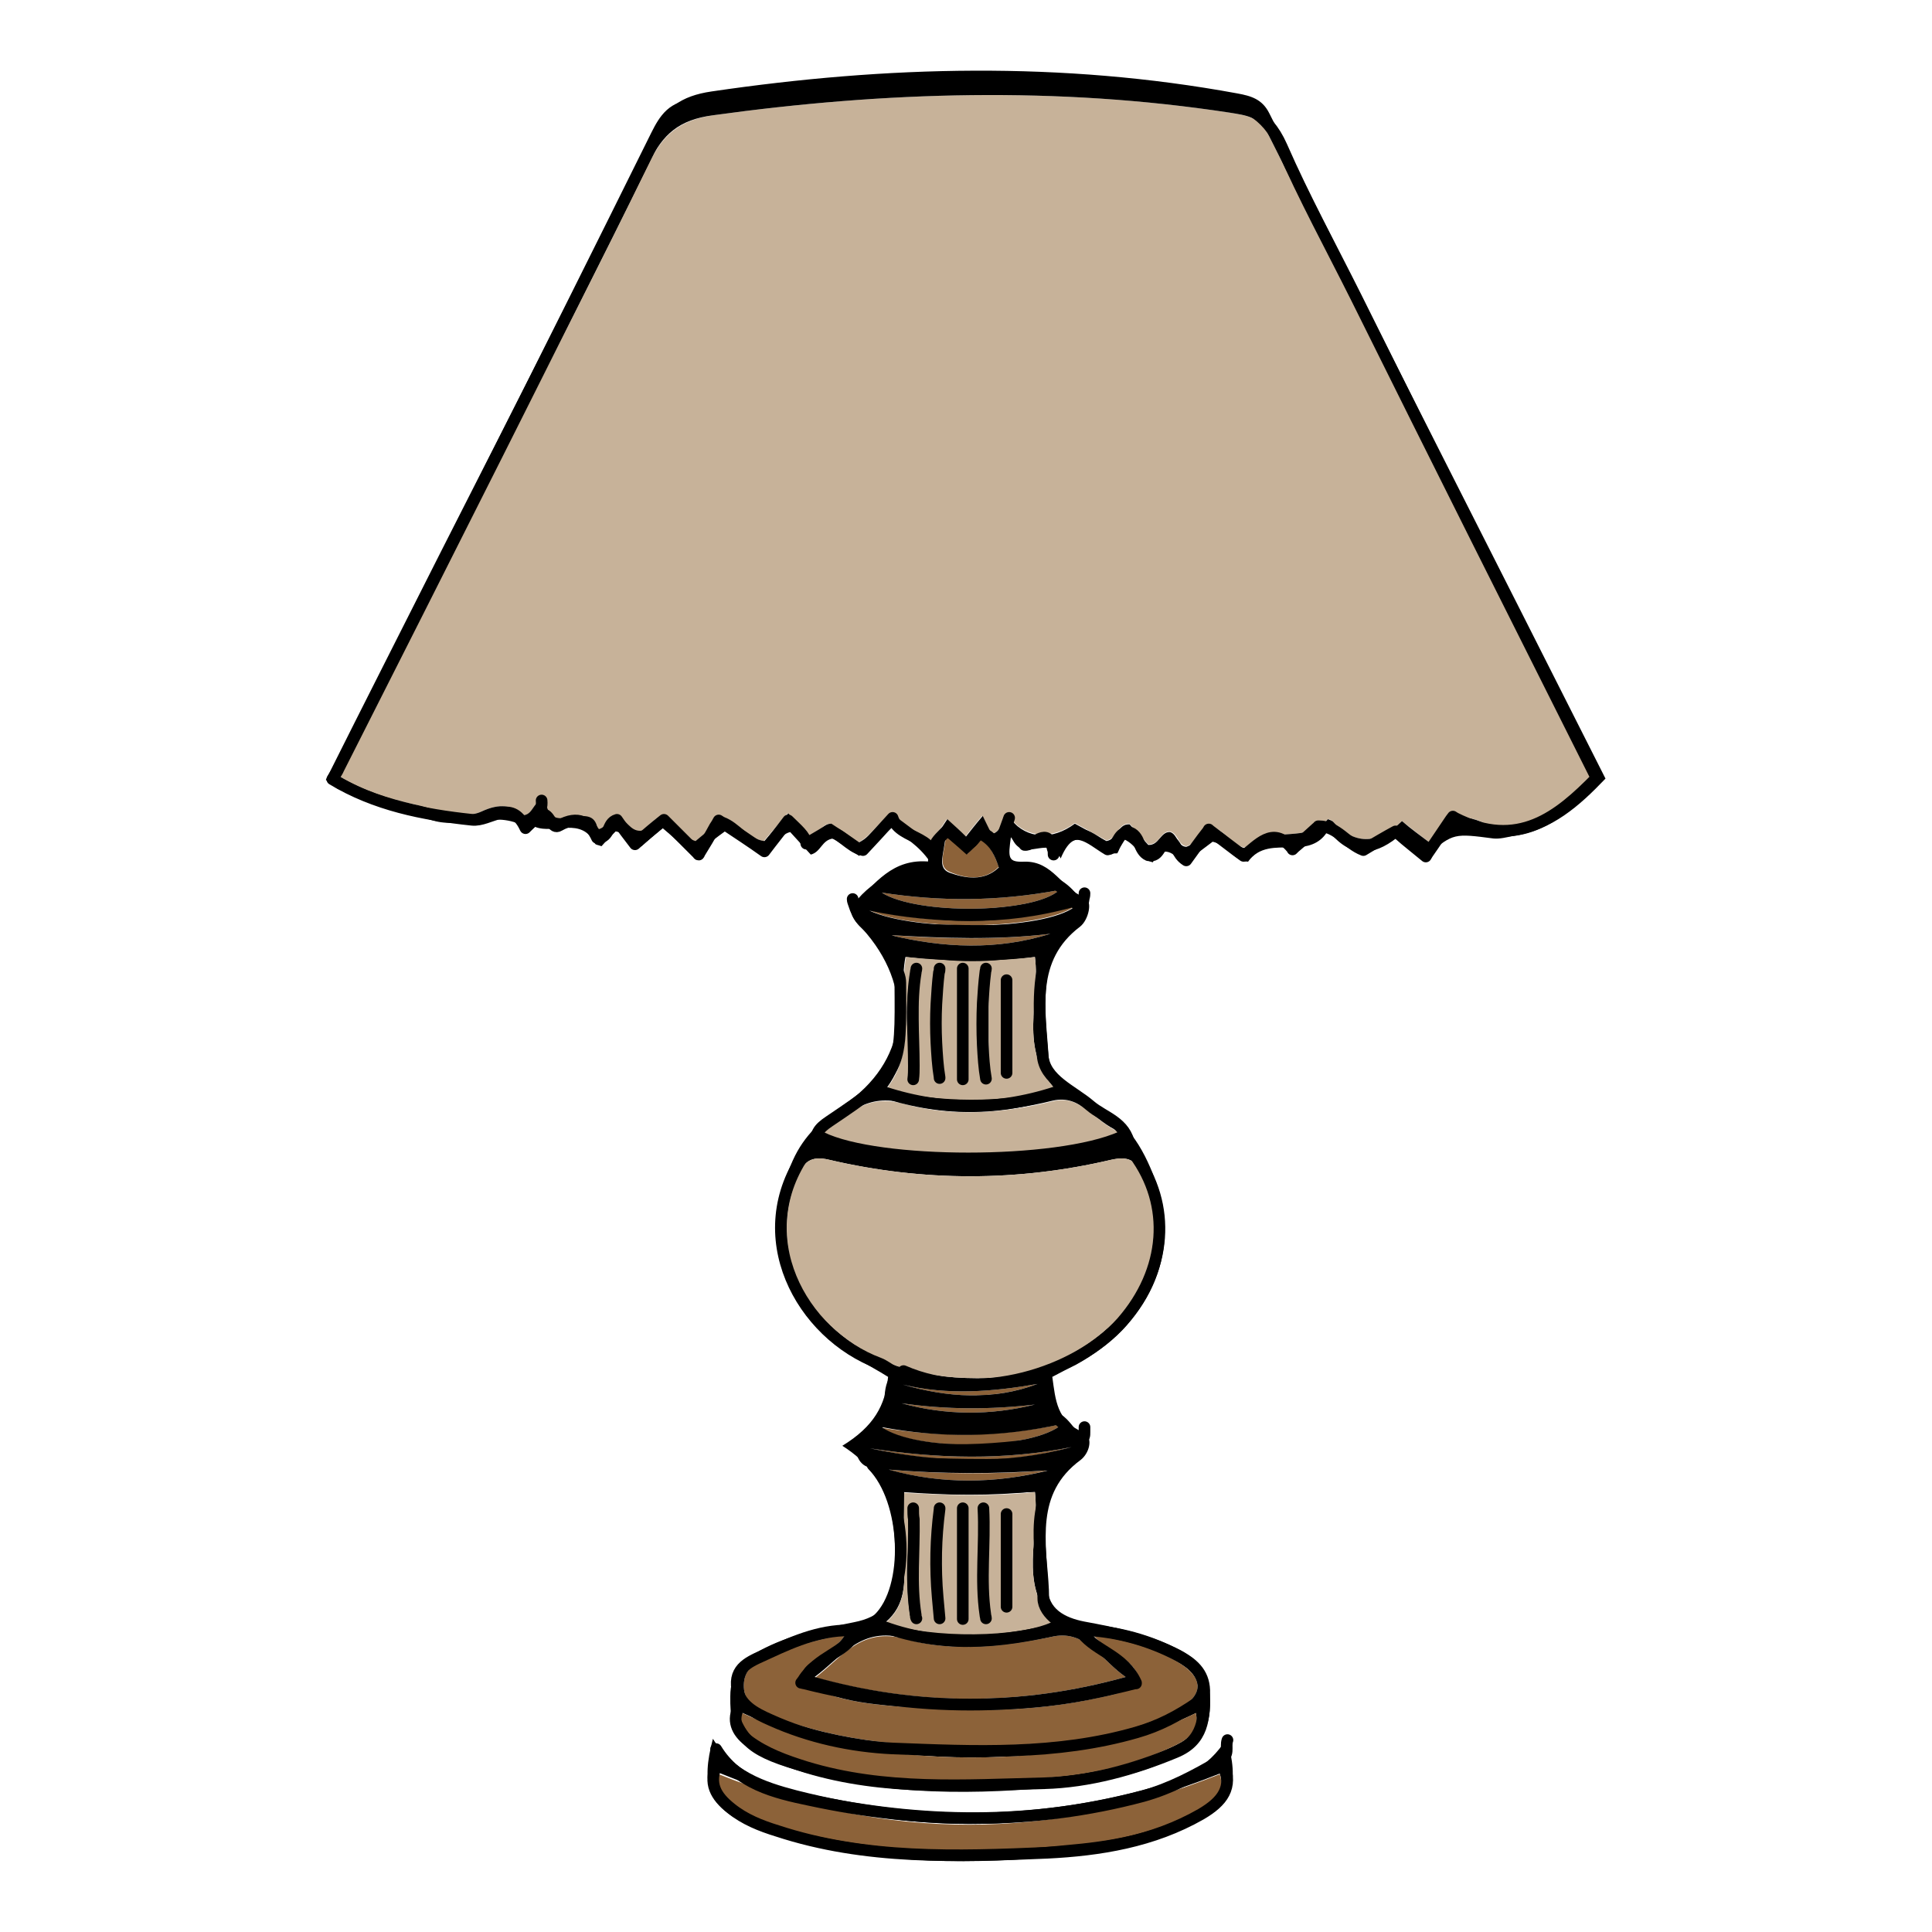 <?xml version="1.0" encoding="utf-8"?>
<!-- Generator: Adobe Illustrator 17.1.0, SVG Export Plug-In . SVG Version: 6.00 Build 0)  -->
<!DOCTYPE svg PUBLIC "-//W3C//DTD SVG 1.1//EN" "http://www.w3.org/Graphics/SVG/1.1/DTD/svg11.dtd">
<svg version="1.1" id="Layer_1" xmlns="http://www.w3.org/2000/svg" xmlns:xlink="http://www.w3.org/1999/xlink" x="0px" y="0px"
	 viewBox="0 0 300 300" style="enable-background:new 0 0 300 300;" xml:space="preserve">
<style type="text/css">
	.st0{fill:#8C6239;}
	.st1{fill:#C7B299;}
	.st2{fill:none;stroke:#000000;stroke-width:1.803;stroke-linecap:round;stroke-linejoin:round;stroke-miterlimit:10;}
</style>
<g>
	<g id="XMLID_2_">
		<g>
			<path class="st0" d="M166.4,224.7c-10.4,2.9-20.8,2.5-31.3,0.2C145.5,226.5,156,226.8,166.4,224.7z"/>
			<path class="st0" d="M161.1,214.9c-7,2.6-14,2.1-20.9,0.1C147.2,216.7,154.2,216.1,161.1,214.9z"/>
			<path class="st0" d="M140,217.9c6.8,1,13.8,1,20.7,0.2C153.8,219.8,146.9,219.8,140,217.9z"/>
			<path class="st0" d="M137.9,228.2c8.3,0.7,16.6,0.8,24.9,0.1C154.6,230.4,146.2,230.5,137.9,228.2z"/>
			<path class="st0" d="M165,221.1C165,221.1,165,221.1,165,221.1c-4.6,4.1-22.7,4.3-28.1,0.6C146,223.2,155.1,223.2,165,221.1z"/>
			<path class="st0" d="M138.2,145.2c8.3,0.6,16.6,0.8,24.9-0.2C154.8,147.6,146.5,147.2,138.2,145.2z"/>
			<path class="st0" d="M150.8,142.9c5.2,0,10.4-0.6,16.1-2.2c-5,3.7-24.9,4-32,0.6C140.2,142.4,145.5,143,150.8,142.9z"/>
			<path class="st0" d="M164.5,138.2c-4,3.7-22.1,3.9-27.6,0.4C145.9,140,155,140,164.5,138.2z"/>
			<path class="st0" d="M152.3,130.4c1.5,0.9,2.1,2.4,2.8,4.2c-2.3,2.3-5.2,1.8-7.6,0.8c-2-0.8-0.8-3.1-0.6-5.7
				c1.5,1.3,2.4,2,3.3,2.9C150.9,131.9,151.6,131.2,152.3,130.4z"/>
			<path class="st1" d="M163.5,171c4.4-1.1,6.3,3.1,10.3,4.8c-9.9,4.4-37.4,4.3-46,0.1c3.8-2.8,6.7-6.1,12.5-4.5
				C147.9,173.5,155.8,172.9,163.5,171z"/>
			<path class="st0" d="M163.6,254.1c5.1-1,7.5,3.8,11.2,6.3c-16.2,4.5-32.1,4.5-48.2,0.1c4.2-3.2,7.1-7.9,14-6
				C148,256.6,155.8,255.7,163.6,254.1z"/>
			<path class="st0" d="M182.6,257.9c4.5,2.6,4.5,5.4-0.1,7.8c-7.5,3.9-15.7,4.8-24,5.2c-11.7,0.6-23.4,0.4-34.7-3.1
				c-3.4-1.1-8.4-1.8-8.3-6.2c0.1-4.1,4.9-4.6,8.2-5.9c2.3-0.9,4.8-1.3,7.6-2c-1.1,2-2.8,2.5-4,3.5c-1.1,0.9-2.8,1.6-2.7,3.3
				c0,0.1,0,0.3,0.1,0.4c-0.1,0.1-0.2,0.3-0.3,0.4c0.2,0,0.3,0.1,0.5,0.1c0.7,1.1,2.3,1.2,3.5,1.6c3.3,1.2,6.7,1.6,10.1,1.9
				c10.8,0.9,21.6,1.1,32.2-1.3c1.8-0.4,3.8-0.6,5.4-2.2c0.1,0,0.1,0,0.2,0c0,0,0,0,0-0.1c0.2-0.2,0.4-0.4,0.6-0.7
				c-1.2-3.5-5-4-7.2-6.8C174.5,254.6,178.7,255.7,182.6,257.9z"/>
			<path d="M249.3,120.9c-4.1,4.3-8.3,8-14.3,8.9c-1,0.2-2.1,0.5-3.1,0.4c-6.1-0.8-6.2-0.8-10.1,2.4c1.4-2,2.5-3.7,3.6-5.3
				c0.2-0.1,0.4-0.2,0.6-0.2c9.8,5,16.1-0.2,22-6.2c-12.4-24.7-24.9-49.6-37.3-74.6c-3.9-7.8-8.1-15.5-11.6-23.5
				c-2.3-5.2-6.2-7-11.4-7.6c-14.4-1.7-28.8-2.6-43.3-2.2c-12.6,0.3-25,2.2-37.4,3.6c-3.1,0.4-4.2,3-5.4,5.4
				C85.4,54.4,69,86.9,52.6,119.3c-0.2,0.5-0.5,0.9-1,1.7c6.6,4,14.1,5.5,21.7,6.3c2.8,0.3,6-3.4,8.2,1.1c-4.5-2.7-9.6,0.4-14.3-1
				c-5-1.5-10.2-2.6-14.9-5c-0.5-0.3-0.9-0.7-1.7-1.3c6-12,12-23.8,18-35.7C79.5,63.9,90.5,42.5,101.1,21c2.1-4.2,4.6-6.1,9.4-6.8
				c27.2-4,54.4-4.7,81.6,0.3c2.2,0.4,3.9,0.9,5,3.1C214.4,52.1,231.9,86.4,249.3,120.9z"/>
			<path class="st1" d="M156.6,127.3c-1.1,0.1-1.1,1.9-2.7,2.2c-0.3-0.7-0.8-1.6-1.4-2.8c-1.2,1.4-1.8,2.2-2.6,3.2
				c-0.9-0.8-1.7-1.6-2.9-2.7c-0.9,1.4-1.7,2.5-2.5,3.7c-2.2-1.6-4-3-5.8-4.3c-2.3,0.7-3.2,3.1-5.4,4.2c-1.5-1-2.9-2-4.3-2.9
				c-1.6,0-1.6,1.8-3.1,2.2c-1.1-1.2-2.3-2.4-3.6-3.8c-1.3,1.5-2.5,2.9-3.7,4.3c-2.5-0.3-3.8-2.8-6.2-3.7c-0.2,0.2-0.5,0.4-0.7,0.6
				c-0.1-0.1-0.2-0.1-0.3-0.2c-0.2,0.3-0.4,0.7-0.6,1c-0.9,0.8-1.9,1.6-2.9,2.4c-2.2-0.6-3-2.9-4.9-3.9c-1.7-0.1-2,2.1-3.6,2.3
				c-1.7,0.1-2.2-1.8-3.8-2.3c-1.3-0.1-1.3,1.8-2.9,2.1c-0.7-5.1-7.7,1.5-8-4.5c-0.2,0-0.5,0-0.6,0c-1.4,0.2-1.3,2.2-2.9,2.2
				c-1.7-1.6-3.6-1.9-6.4-0.6c-3.3,1.5-7-0.3-10.5-1.1c-4-0.8-7.8-2-11.5-4.3c8.3-16.4,16.5-32.7,24.8-49.1
				c7.8-15.4,15.7-30.7,23.2-46.2c2.2-4.5,4.8-6.6,9.9-7.4c26.8-3.7,53.5-4.5,80.3-0.4c2.3,0.4,4.6,0.6,5.9,3.3
				c16.7,33.2,33.5,66.4,50.3,99.6c-3.4,4.5-7.4,6.9-12.3,7.8c-1.2,0.2-2.3,0.8-3.5,0.1c-1.9-1.1-3.7-1.6-5.3-1.2
				c-0.1-0.1-0.2-0.1-0.3-0.2c-0.1,0.1-0.2,0.3-0.3,0.4c-1.3,0.5-2.4,1.8-3.3,3.7c-1.7-1.3-3-2.3-4.5-3.5c-3.5,3.4-7.2,4-10.7,0.1
				c-0.2-0.2-0.7-0.5-0.8-0.4c-0.4,0.4-0.8,0.8-1.2,1.1c0,0-0.1,0-0.1,0c-0.1,0.1-0.1,0.1-0.2,0.2c-3.4,1.9-8.1,0-11.3,3.1
				c-1.9-0.1-2.8-2.3-4.8-3c-0.2,0-0.5,0.1-0.7,0.2c0,0-0.1-0.1-0.1-0.1c-0.1,0.1-0.1,0.1-0.1,0.2c-1.2,0.6-2,2.1-3.5,2.5
				c-1.3-0.2-1.2-1.9-2.5-2.3c-1.5-0.1-1.6,2.1-3.4,2c-0.9-1-1.9-2.1-2.9-3.2c-1.9-0.1-1.8,2.3-3.6,2.6c-1.5-0.8-3.2-1.8-4.9-2.7
				c-3.5,2.6-7.5,2.3-9.9-0.6C156.9,127.3,156.7,127.3,156.6,127.3z"/>
			<path d="M234.9,128.2c4.9-0.9,8.9-3.3,12.3-7.8c-16.8-33.2-33.6-66.3-50.3-99.6c-1.3-2.7-3.5-2.9-5.9-3.3
				c-26.8-4.1-53.5-3.3-80.3,0.4c-5.2,0.7-7.8,2.9-9.9,7.4c-7.5,15.5-15.5,30.8-23.2,46.2c-8.2,16.3-16.5,32.6-24.8,49.1
				c3.7,2.2,7.6,3.4,11.5,4.3c3.5,0.7,7.2,2.6,10.5,1.1c2.8-1.3,4.7-1,6.4,0.6c1.6-0.1,1.5-2,2.9-2.2c0.2,1.8-1.1,2.8-2.4,4.2
				c-0.1,0-0.1-0.1-0.2-0.1c-2.2-4.5-5.4-0.7-8.2-1.1c-7.6-0.8-15.1-2.3-21.7-6.3c0.4-0.7,0.7-1.2,1-1.7C69,86.9,85.4,54.4,101.7,22
				c1.2-2.4,2.4-5,5.4-5.4c12.4-1.5,24.8-3.4,37.4-3.6c14.5-0.4,28.9,0.5,43.3,2.2c5.2,0.6,9.1,2.4,11.4,7.6
				c3.5,8,7.7,15.7,11.6,23.5c12.5,24.9,25,49.9,37.3,74.6c-6,6.1-12.2,11.2-22,6.2c1.5-0.4,3.3,0.1,5.3,1.2
				C232.5,128.9,233.7,128.4,234.9,128.2z"/>
			<path d="M222.2,131c0.9-2,2-3.2,3.3-3.7c-1.1,1.6-2.2,3.3-3.6,5.3c-0.1,0.1-0.2,0.2-0.4,0.3c-0.6-0.5-1.3-1.1-2-1.6
				c-0.6-0.5-1.1-0.9-2-1.7c0,0,0,0,0,0c-0.2-0.2-0.4-0.3-0.6-0.5c-1.3,0.8-3.2,1.9-5,2.9c-2.6-1.1-4-3.7-6.9-3.7
				c0.4-0.3,0.8-0.6,1.2-1.1c0,0,0.6,0.2,0.8,0.4c3.6,3.9,7.2,3.3,10.7-0.1C219.2,128.8,220.5,129.7,222.2,131z"/>
			<path d="M216.9,129.1c0.2,0.2,0.4,0.3,0.6,0.5c-3.5,3-7.2,4-10.7,0c-0.2-0.2-0.8-0.3-0.8-0.3c-1.2,1.8-3,2.2-4.9,2.3
				c1.2-1,2.4-2.1,3.5-3.1c0.1-0.1,0.2-0.1,0.3-0.2c2.9,0,4.3,2.7,6.9,3.7C213.7,131,215.6,129.9,216.9,129.1z"/>
			<path d="M204.7,128.5c-1.2,1-2.3,2-3.5,3.1c-0.2,0-0.4,0-0.6,0c-3-3.4-5.3-0.3-7.4,1.3c-1.8-1.3-3.3-2.5-5.3-4
				c0.2-0.1,0.4-0.2,0.7-0.2c2,0.6,2.9,2.8,4.8,3C196.5,128.5,201.3,130.4,204.7,128.5z"/>
			<path d="M200.6,131.6c-2.5,0-5.1-0.2-6.8,2.2c-2.3-0.1-3.2-2.6-5.5-3.1c-1.2,0.9-2.4,1.8-3.9,3l-0.1-0.1c1.1-1.5,2.2-3.1,3.4-4.6
				c0.1-0.1,0.2-0.1,0.2-0.1c2,1.5,3.5,2.7,5.3,4C195.3,131.3,197.6,128.2,200.6,131.6z"/>
			<path d="M190.5,269.9c2,7.1,0.9,10.3-4.7,13.1c-7.2,3.6-15.1,4.7-23.1,5.4c-14,1.2-27.8,0.8-41.4-3.1c-1.9-0.5-3.7-1.2-5.5-2.1
				c-5.8-2.9-7-6-5.1-13.2c3.1,5,8,6.7,13,8c18.4,4.7,36.8,4.7,55.1-0.4C183.2,276.4,187.6,274.7,190.5,269.9z M185.7,281.2
				c2.4-1.3,4.7-2.9,3.7-5.8c-26,10.4-51.7,10.5-77.7-0.1c-0.8,2.2,0.7,3.8,2.6,5.1c2.6,1.8,5.6,2.8,8.7,3.6
				c14.4,3.8,29.1,3.7,43.8,2.2C173.3,285.7,179.8,284.4,185.7,281.2z"/>
			<path class="st0" d="M189.4,275.5c1,2.9-1.3,4.4-3.7,5.8c-5.9,3.2-12.4,4.5-19,5.1c-14.7,1.5-29.3,1.6-43.8-2.2
				c-3-0.8-6-1.9-8.7-3.6c-1.9-1.3-3.4-2.9-2.6-5.1C137.7,286,163.4,285.9,189.4,275.5z"/>
			<path d="M165,221.1C165,221.1,165,221.1,165,221.1C165,221,165,221.1,165,221.1c-9.9,2.2-19,2.2-28.1,0.5
				C142.3,225.4,160.4,225.2,165,221.1z M168.4,222.4c1.4,1,0.7,3.3-0.6,4.3c-7.2,5.3-5.2,12.8-5.1,19.8c0,3.3,2.6,4.7,5.7,5.3
				c4.9,0.9,9.7,1.9,14.2,4.1c3.8,1.8,5.4,4.6,5.3,9c-0.1,4.1-2.2,6.4-5.5,8c-6.2,3-12.8,4.1-19.6,4.7c-13.7,1.2-27.3,1-40.6-3.2
				c-7.2-2.3-8.9-4.8-8.8-11c0-3.6,1.8-5.5,4.6-7.1c4.6-2.5,9.6-3.4,14.6-4.4c4.1-0.8,6.1-2.9,6.3-7.3c0.4-7.8-0.1-15-8.1-20.1
				c4.9-3,6.7-6.3,7.1-10.7c-3-1.9-6.4-3.4-9.2-5.9c-8.4-7.3-10.1-17.6-5.6-27.7c1.8-4,4.6-6.4,7.9-8.6c9.8-6.6,11.2-17.5,3.6-26.6
				c-1-1.2-2.5-2.2-2.5-4.1c0.1-0.1,0.3-0.3,0.5-0.4c0.6,1.9,1.6,3.6,3.8,3.7c8.9,0.2,17.7,0.9,26.6-0.1c3.9-0.4,4.9-1.8,5.3-4.6
				c0.1,0,0.2,0.1,0.3,0.1c1,0.3,0.5,3.2-0.9,4.3c-7,5.3-5.3,12.9-4.9,19.9c0.2,4.1,4.3,6.1,7.5,7.8c5.2,2.8,7.6,7.4,9.4,12.5
				c3.6,10.8-1.4,21.6-12.6,27.8c-1.2,0.6-2.4,1.2-3.7,1.9c0.5,3.6,0.7,6.9,4.8,8.6C168.2,222.3,168.3,222.3,168.4,222.4z
				 M176.3,261.3c0,0-0.1,0.1-0.1,0.1c-17.1,4.4-33.9,4.4-51.3,0c-0.1-0.2-0.2-0.3-0.2-0.5c0-0.1-0.1-0.3-0.1-0.4
				c-0.2-1.7,1.5-2.4,2.7-3.3c1.2-1,2.9-1.5,4-3.5c-2.8,0.7-5.3,1.1-7.6,2c-3.3,1.3-8.1,1.9-8.2,5.9c-0.1,4.4,4.9,5.1,8.3,6.2
				c11.3,3.5,23,3.7,34.7,3.1c8.2-0.4,16.5-1.4,24-5.2c4.6-2.4,4.6-5.3,0.1-7.8c-3.9-2.2-8.2-3.3-12.9-4c2.2,2.8,5.9,3.3,7.2,6.8
				C176.7,260.9,176.6,261.1,176.3,261.3z M181.9,271.3c2.1-1,4.4-2.1,3.8-5.3c-18.5,9.2-51,9.3-71-0.3c1.5,5.3,5.5,6.3,9,7.4
				c11.8,3.8,23.9,3.7,36.1,3.1C167.4,275.8,174.9,274.6,181.9,271.3z M172.4,205.9c6.7-6.1,8.6-15.7,5-23.5
				c-1.1-2.3-2.2-2.9-4.9-2.3c-14.5,3.4-29.2,3.4-43.7,0c-2.9-0.7-4,0.3-5,2.7c-3.4,7.9-1.5,16.9,5.1,23c6.1,5.7,13.5,8.2,22.8,8.2
				C158.9,214.1,166.2,211.5,172.4,205.9z M174.8,260.4c-3.7-2.5-6.1-7.3-11.2-6.3c-7.7,1.6-15.6,2.5-23.1,0.3
				c-6.8-1.9-9.7,2.8-14,6C142.6,264.9,158.6,264.9,174.8,260.4z M173.8,175.7c-4-1.6-5.9-5.8-10.3-4.8c-7.7,1.9-15.6,2.5-23.1,0.4
				c-5.8-1.6-8.7,1.7-12.5,4.5C136.4,180,164,180.1,173.8,175.7z M163.5,251.7c-5.4-5.9-2-13-2.8-20.1c-6.8,0.7-13.5,0.6-20.3,0.1
				c0,3.6-0.1,7,0,10.4c0.1,3.6,0.3,7.1-2.9,9.8C144.7,254.4,158.4,254.2,163.5,251.7z M164,169.3c-6-6.5-2.4-13.8-3.3-20.7
				c-6.7,0.9-13.5,0.8-20.1,0c-1.3,6.8,2.1,14-3.2,20.7C146.5,171.1,154.9,171.2,164,169.3z M162.9,228.3
				c-8.3,0.6-16.6,0.6-24.9-0.1C146.2,230.5,154.6,230.4,162.9,228.3z M160.7,218.1c-6.9,0.8-13.8,0.8-20.7-0.2
				C146.9,219.8,153.8,219.8,160.7,218.1z M135.1,224.9c10.4,2.2,20.9,2.6,31.3-0.2C156,226.8,145.5,226.5,135.1,224.9z M163.1,145
				c-8.3,1-16.6,0.7-24.9,0.2C146.5,147.2,154.8,147.6,163.1,145z M140.2,215c6.9,2,14,2.5,20.9-0.1
				C154.2,216.1,147.2,216.7,140.2,215z"/>
			<path d="M156.6,127.3c0.1,0,0.3,0,0.4,0c2.5,3,6.4,3.2,9.9,0.6c1.7,0.9,3.4,1.9,4.9,2.7c1.8-0.3,1.7-2.7,3.6-2.6
				c1,1.1,2,2.2,2.9,3.2c1.7,0.1,1.9-2.1,3.4-2c1.2,0.4,1.1,2.2,2.5,2.3c1.5-0.5,2.3-1.9,3.5-2.5c-1.1,1.5-2.3,3.1-3.4,4.6
				c-1.5-1-1.3-2.7-2.8-3.1c-1.4,0.4-1.3,2.7-3.1,2.3c-1.6-0.8-1.2-3.2-3.1-3.6c-1.8,0.1-1.6,2.5-3.2,2.7c-2.6-1.6-5.2-4.7-8.1,0.3
				c-0.1-0.1-0.3-0.2-0.4-0.3c-2.1-1.1-5.2,1.8-6.6-2.1c-0.5,3.5-0.5,4.1,2.1,4c4.4-0.1,5.8,4.2,9.2,5.5c-0.4,2.8-1.4,4.1-5.3,4.6
				c-8.9,1-17.8,0.4-26.6,0.1c-2.2-0.1-3.2-1.8-3.8-3.7c3.3-3,5.9-7.1,11.8-6.5c-1.8-2.6-3.9-3.7-5.9-5.3c-1.7,1.5-3.4,2.9-5.1,4.4
				c-1.5-1-2.8-1.9-4-2.7c-1.8,0.2-1.9,2.1-3.5,2.5c-1-1.1-2.1-2.3-3.2-3.5c-2,0.5-2.2,2.9-4.2,3.5c-1.7-1.1-3.6-2.3-5.8-3.7
				c-1.4,1-2.8,2.1-4.2,3.3c0.8-1.3,1.6-2.6,2.4-4.1c0.3-0.2,0.6-0.5,0.9-0.7c0.2-0.2,0.5-0.4,0.7-0.6c2.4,0.9,3.7,3.4,6.2,3.7
				c1.2-1.4,2.4-2.8,3.7-4.3c1.3,1.4,2.5,2.6,3.6,3.8c1.4-0.4,1.5-2.2,3.1-2.2c1.4,0.9,2.9,1.9,4.3,2.9c2.2-1.1,3.1-3.5,5.4-4.2
				c1.8,1.3,3.6,2.7,5.8,4.3c0.8-1.2,1.6-2.3,2.5-3.7c1.2,1.1,2,1.8,2.9,2.7c0.8-1,1.4-1.8,2.6-3.2c0.6,1.2,1,2.1,1.4,2.8
				C155.5,129.2,155.4,127.4,156.6,127.3z M166.9,140.8c-5.8,1.6-10.9,2.2-16.1,2.2c-5.3,0-10.6-0.5-15.8-1.6
				C142.1,144.7,162,144.5,166.9,140.8z M155.1,134.7c-0.6-1.8-1.3-3.3-2.8-4.2c-0.7,0.8-1.4,1.5-2.2,2.2c-1-0.9-1.8-1.6-3.3-2.9
				c-0.1,2.6-1.4,4.9,0.6,5.7C149.9,136.4,152.8,136.9,155.1,134.7z M136.9,138.6c5.5,3.5,23.6,3.3,27.6-0.4
				C155,140,145.9,140,136.9,138.6z"/>
			<path class="st0" d="M185.7,266c0.6,3.2-1.7,4.3-3.8,5.3c-7,3.3-14.5,4.6-22.2,4.9c-12.2,0.6-24.3,0.7-36.1-3.1
				c-3.5-1.1-7.5-2.1-9-7.4C134.7,275.3,167.2,275.2,185.7,266z"/>
			<path d="M184.2,133.6l0.1,0.1c-0.2,0.1-0.3,0.2-0.5,0.4c-1.5-1.5-3.2-3.2-4.8-0.2c-2-0.5-2.3-2.6-4.5-3.6c-0.4,0.8-0.8,1.9-1,2.2
				c-3.6,0.4-6.1-5.6-8.8,0.8c-0.2-0.5-0.5-0.8-0.8-1.1c2.8-4.9,5.4-1.9,8.1-0.3c1.6-0.2,1.4-2.6,3.2-2.7c1.9,0.4,1.5,2.9,3.1,3.6
				c1.8,0.4,1.7-1.9,3.1-2.3C182.9,130.9,182.8,132.6,184.2,133.6z"/>
			<path class="st1" d="M177.4,182.4c3.6,7.7,1.7,17.3-5,23.5c-6.1,5.6-13.5,8.2-20.7,8.1c-9.4,0-16.7-2.5-22.8-8.2
				c-6.6-6.2-8.5-15.1-5.1-23c1-2.4,2.1-3.4,5-2.7c14.5,3.4,29.2,3.4,43.7,0C175.1,179.5,176.3,180.1,177.4,182.4z"/>
			<path d="M176.2,261.4c-1.6,1.5-3.6,1.8-5.4,2.2c-10.7,2.4-21.4,2.2-32.2,1.3c-3.4-0.3-6.9-0.7-10.1-1.9c-1.2-0.4-2.8-0.5-3.5-1.6
				C142.4,265.8,159.1,265.8,176.2,261.4z"/>
			<path class="st1" d="M142.2,250.9c0.1,0,0.1,0,0.2,0c0-5.5,0-11.1,0-16.6c-0.2,0.6-0.4,1.2-0.5,1.7c-1.4,5-1.2,9.9-0.6,14.9
				C141.6,250.8,141.9,250.8,142.2,250.9z M145.9,234.3c-0.3,0-0.5,0.1-0.8,0.1c-0.2,4.6-0.4,9.1,0.5,13.7c0.2,0.9,0.4,1.8,0.6,2.7
				c0-5.5,0-11,0-16.5C146.1,234.3,146,234.3,145.9,234.3z M153,250.8c0.1,0,0.2,0,0.3,0c0-5.5,0-11,0-16.5c-0.2,0-0.4,0-0.7,0
				c-0.1,0-0.1,0-0.2,0c0,5.5,0,11,0,16.4C152.6,250.7,152.8,250.7,153,250.8z M149.5,250.8c0.1,0,0.3,0,0.4,0c0-5.5,0-11.1,0-16.6
				c-0.1,0-0.3,0.1-0.4,0.1c-0.1,0-0.3,0.1-0.4,0.1c0,5.5,0,11,0,16.5C149.2,250.8,149.4,250.8,149.5,250.8z M156.3,235.2
				c-0.2,0-0.4,0-0.6,0c-0.2,4.8-0.5,9.6,0.1,14.4c0.2,0,0.3,0,0.5,0c0.2,0,0.5,0,0.7,0c0-4.8,0-9.6,0-14.4
				C156.7,235.2,156.5,235.2,156.3,235.2z M160.7,231.7c0.8,7.1-2.6,14.1,2.8,20.1c-5.1,2.5-18.8,2.7-26,0.2c3.2-2.7,3-6.2,2.9-9.8
				c-0.1-3.4,0-6.8,0-10.4C147.2,232.2,153.9,232.4,160.7,231.7z"/>
			<path class="st1" d="M141.9,165.5c0.2,0.7,0.4,1.4,0.7,2.1c0-5.5,0-11.1,0-16.6c-0.1,0-0.3,0-0.4,0c-0.3,0-0.5,0-0.8,0
				C140.6,155.8,140.5,160.6,141.9,165.5z M145.8,151c-0.1,0-0.3,0-0.4,0c0,1.6,0,3.3,0,4.9c-0.1,2-0.1,4,0,6c0,1.8,0,3.6,0,5.5
				c0.2,0,0.3,0,0.5,0c0,0,0.1,0,0.1,0c0-5.5,0-10.9,0-16.4C145.9,151,145.9,151,145.8,151z M149.5,151.1c-0.1,0-0.3,0-0.4,0.1
				c0,5.5,0,11,0,16.5c0.3,0,0.5,0,0.8,0c0-5.5,0-11.1,0-16.6C149.8,151,149.6,151,149.5,151.1z M156.3,166.5c0.2,0,0.3,0,0.5,0
				c0-4.8,0-9.6,0-14.4c-0.3,0-0.6,0-0.9,0c0,4.8,0,9.5,0,14.3C156,166.5,156.1,166.5,156.3,166.5z M153,151c-0.1,0-0.3,0-0.4,0
				c0,1.5,0,3.1,0,4.6c-0.1,2.2-0.1,4.4,0,6.6c0,1.8,0,3.5,0,5.3c0.2,0,0.3,0,0.5,0c0.1,0,0.3,0,0.4,0c0-5.5,0-11,0-16.6
				C153.3,151,153.2,151,153,151z M160.7,148.6c0.9,6.9-2.7,14.2,3.3,20.7c-9,2-17.5,1.9-26.5,0c5.3-6.7,1.9-13.9,3.2-20.7
				C147.2,149.3,154,149.4,160.7,148.6z"/>
			<path d="M157,235.2c0,4.8,0,9.6,0,14.4c-0.2,0-0.5,0-0.7,0v-0.1c0-4.8,0-9.6,0-14.4C156.5,235.2,156.7,235.2,157,235.2z"/>
			<path d="M156.3,166.5c-0.1,0-0.2,0-0.4,0c0-4.8,0-9.5,0-14.3c0.3,0,0.6,0,0.9,0c0,4.8,0,9.6,0,14.4
				C156.6,166.5,156.4,166.5,156.3,166.5z"/>
			<path d="M156.3,249.6L156.3,249.6c-0.1,0.1-0.3,0.1-0.5,0.1c-0.6-4.8-0.3-9.6-0.1-14.4c0.2,0,0.4,0,0.6,0
				C156.3,240,156.3,244.8,156.3,249.6z"/>
			<path d="M153.5,150.9c0,5.5,0,11.1,0,16.6c-0.1,0-0.3,0-0.4,0c-0.2-1.8-0.4-3.5-0.5-5.2c0-2.2,0-4.4,0-6.6
				c0.1-1.5,0.2-3.1,0.4-4.7C153.2,151,153.3,151,153.5,150.9z"/>
			<path d="M153.3,234.3c0,5.5,0,11,0,16.5c-0.1,0-0.2,0-0.3,0c-0.9-5.5-0.1-11-0.3-16.5C152.9,234.3,153.1,234.3,153.3,234.3z"/>
			<path d="M153.1,167.5c-0.2,0-0.3,0-0.5,0c0-1.8,0-3.5,0-5.3C152.7,164,152.9,165.8,153.1,167.5z"/>
			<path d="M152.6,151c0.1,0,0.3,0,0.4,0c-0.2,1.6-0.3,3.1-0.4,4.7C152.6,154.1,152.6,152.6,152.6,151z"/>
			<path d="M153,250.8c-0.2,0-0.4,0-0.5,0c0-5.5,0-11,0-16.4c0.1,0,0.1,0,0.2,0C152.9,239.8,152.1,245.3,153,250.8z"/>
			<path d="M149.9,234.2c0,5.5,0,11.1,0,16.6c-0.1,0-0.3,0-0.4,0c0-5.5,0-11,0-16.5C149.6,234.3,149.8,234.2,149.9,234.2z"/>
			<path d="M149.5,151.1c0.1,0,0.3,0,0.4-0.1c0,5.5,0,11.1,0,16.6c-0.3,0-0.5,0-0.8,0c0-5.5,0-11,0-16.5
				C149.2,151.1,149.4,151.1,149.5,151.1z"/>
			<path d="M149.5,234.3c0,5.5,0,11,0,16.5c-0.1,0-0.3,0-0.4,0c0-5.5,0-11,0-16.5C149.2,234.3,149.4,234.3,149.5,234.3z"/>
			<path d="M146.2,234.3c0,5.5,0,11,0,16.5c-0.2-0.9-0.5-1.8-0.6-2.7c-0.4-4.6-0.3-9.2,0.3-13.7C146,234.3,146.1,234.3,146.2,234.3z
				"/>
			<path d="M146,151c0,5.5,0,10.9,0,16.4c0,0-0.1,0-0.1,0c-0.2-1.8-0.4-3.6-0.5-5.4c0-2,0-4,0-6c0.1-1.6,0.2-3.3,0.4-4.9
				C145.9,151,145.9,151,146,151z"/>
			<path d="M145.1,234.4c0.3,0,0.5,0,0.8-0.1c-0.6,4.6-0.7,9.1-0.3,13.7C144.8,243.5,144.9,238.9,145.1,234.4z"/>
			<path d="M145.9,167.4c-0.1,0-0.3,0-0.5,0c0-1.8,0-3.7,0-5.5C145.5,163.8,145.7,165.6,145.9,167.4z"/>
			<path d="M145.4,151.1c0.1,0,0.3,0,0.4,0c-0.2,1.6-0.3,3.3-0.4,4.9C145.4,154.3,145.4,152.7,145.4,151.1z"/>
			<path d="M142.6,151c0,5.5,0,11.1,0,16.6c-0.3-0.7-0.5-1.4-0.7-2.1c0.1-4.8-0.4-9.7,0.3-14.5C142.3,151,142.5,151,142.6,151z"/>
			<path d="M142.4,234.2c0,5.6,0,11.1,0,16.6c-0.1,0-0.1,0-0.2,0c-0.8-4.9-0.2-9.9-0.3-14.9C142,235.4,142.2,234.8,142.4,234.2z"/>
			<path d="M142.2,250.9c-0.3,0-0.6,0-0.9,0c-0.6-5-0.8-9.9,0.6-14.9C142,240.9,141.4,245.9,142.2,250.9z"/>
			<path d="M141.4,150.9c0.3,0,0.5,0,0.8,0c-0.8,4.8-0.3,9.7-0.3,14.5C140.5,160.6,140.6,155.8,141.4,150.9z"/>
			<path d="M98.6,131.1L98.6,131.1c-1.1-0.5-1.6-1.8-3-2c-0.7,0.7-1.5,1.5-2.2,2.3c-0.5-0.2-0.9-0.2-1-0.4c-2.1-4.3-6.3-1.4-9.3-2.6
				c-0.1,0-0.6,0.5-0.7,0.5c-0.2-0.2-0.4-0.3-0.6-0.4c1.3-1.3,2.6-2.3,2.4-4.2c0.2,0,0.4,0,0.6,0c0.3,6.1,7.3-0.6,8,4.5
				c1.6-0.3,1.6-2.2,2.9-2.1c1.6,0.5,2.1,2.4,3.8,2.3c1.6-0.2,2-2.3,3.6-2.3c2,1,2.8,3.3,4.9,3.9c1-0.8,1.9-1.6,2.9-2.4
				c-0.9,1.5-1.7,2.8-2.4,4.1c-0.1,0.1-0.1,0.1-0.2,0.2c-2.2-2.2-3.7-3.7-5.3-5.3C101.7,128.4,100.4,129.5,98.6,131.1z"/>
			<path d="M108.3,132.5c-0.2,0.1-0.3,0.2-0.5,0.4c-1.6-1.4-3.1-2.8-4.9-4.3c-1.2,1-2.3,1.9-3.3,2.8c-0.4,0-0.7-0.1-1-0.2l0,0
				c1.8-1.6,3.1-2.7,4.5-3.8C104.6,128.9,106.1,130.3,108.3,132.5z"/>
		</g>
		<g>
			<path class="st2" d="M156.7,128.3c0.8,0.9,1.5,1.8,2.4,2.9c1.4,0.2,3.6-3.1,4.4,0.7c0.1,0.2,0.1,0.5,0.1,0.8
				c0.1-0.2,0.2-0.4,0.3-0.5c2.8-4.9,5.4-1.9,8.1-0.3c1.6-0.2,1.4-2.6,3.2-2.7c1.9,0.4,1.5,2.9,3.1,3.6c1.8,0.4,1.7-1.9,3.1-2.3
				c1.4,0.4,1.2,2.1,2.8,3.1c1.1-1.5,2.2-3.1,3.4-4.6c0-0.1,0.1-0.1,0.1-0.2c0,0,0.1,0.1,0.1,0.1c2,1.5,3.5,2.7,5.3,4
				c2.2-1.6,4.5-4.7,7.4-1.3c0.1,0.1,0.2,0.2,0.2,0.3c0.1-0.1,0.2-0.2,0.3-0.3c1.2-1,2.4-2.1,3.5-3.1c0.1-0.1,0.2-0.1,0.2-0.2
				c0,0,0.1,0,0.1,0c2.9,0,4.3,2.7,6.9,3.7c1.8-1.1,3.7-2.2,5-2.9c0.2,0.2,0.4,0.3,0.6,0.5c1.1,1,2.3,1.9,4.1,3.4
				c0.1-0.2,0.2-0.3,0.3-0.5c1.4-2,2.5-3.7,3.6-5.3c0.1-0.1,0.2-0.3,0.3-0.4c0.1,0.1,0.2,0.1,0.3,0.2c9.8,5,16.1-0.2,22-6.2
				c-12.4-24.7-24.9-49.6-37.3-74.6c-3.9-7.8-8.1-15.5-11.6-23.5c-2.3-5.2-6.2-7-11.4-7.6c-14.4-1.7-28.8-2.6-43.3-2.2
				c-12.6,0.3-25,2.2-37.4,3.6c-3.1,0.4-4.2,3-5.4,5.4C85.4,54.4,69,86.9,52.6,119.3c-0.2,0.5-0.5,0.9-1,1.7
				c6.6,4,14.1,5.5,21.7,6.3c2.8,0.3,6-3.4,8.2,1.1c0,0.1,0.1,0.1,0.1,0.2c0,0,0.1-0.1,0.1-0.1c1.3-1.3,2.6-2.3,2.4-4.2c0,0,0,0,0,0
				"/>
			<path class="st2" d="M135.5,227.5c5.4,5.5,5.9,19.1,0.9,23.9c-1,1-2,1.9-3.6,1.8c-4.9-0.3-9.2,1.5-13.5,3.5
				c-2.3,1.1-5.1,1.9-4.9,5c0.2,3,2.8,4.3,5.3,5.4c6,2.7,12.5,4.1,18.9,4.4c12.7,0.5,25.4,1.1,37.9-2.5c3.5-1,6.5-2.6,9.4-4.6"/>
			<path class="st2" d="M190.1,273.9c1.3,3.7-0.2,5.8-3.6,7.8c-7.5,4.3-15.8,5.6-23.9,6c-14,0.6-28.2,1.1-41.9-3.4
				c-2.6-0.8-5.1-1.8-7.2-3.5c-2.4-1.9-3.5-3.9-2.2-6.8"/>
			<path class="st2" d="M111.2,271.6c3.3,5.4,9.2,6.8,14.5,7.9c17.2,3.7,34.6,4,51.8-0.6c4.3-1.2,8-3.2,11.8-5.4
				c1.8-1,0.9-2.2,1.3-3.3"/>
			<path class="st2" d="M165.3,227.5c-6,6.1-3.3,13.8-3.3,20.7c0,2.4,3.3,4.8,6.5,4.9c5.2,0.3,9.9,1.6,14.5,4c2.6,1.4,4.1,3,4,5.9
				c0,3.8-0.1,7.3-4.5,9.1c-6.5,2.7-13.4,4.6-20.3,4.8c-12.4,0.3-24.8,1.2-37-2.5c-3.2-1-6.3-2.1-9-4.1c-1.8-1.4-2.6-3.2-1.4-5.4"/>
			<path class="st2" d="M162.6,147.7c-1.7,5.3-1.2,10.9-0.7,16.2c0.3,3.8,4.6,5.4,7.4,7.8c2.1,1.8,5.5,2.5,6.1,6.2
				c-16.3,3.8-32.4,3.8-48.6,0.2c-0.3-2,0.2-2.8,2-4c11.3-7.6,11.1-7.8,11-21.5c0-1.9-1.6-3.1-1-5"/>
			<path class="st2" d="M132.8,253.6c-1.6,3.1-5.7,3.5-8.1,7.3c-0.1,0.1-0.2,0.3-0.3,0.4c0.2,0,0.3,0.1,0.5,0.1
				c17.4,4.4,34.2,4.4,51.3,0c0.1,0,0.1,0,0.2,0c0,0,0,0,0-0.1c-1.9-4.2-6.1-4.8-8.4-7.7"/>
			<path class="st2" d="M176.1,179.2c5.9,7.9,5.1,18.1-1.9,26.1c-7,7.9-22.3,12.7-33.9,7.6c-2.4,1.5-2,4-2.1,6.6
				c7.4,2.2,15.1,2.2,22.5,0.5c2.1-0.5,3.3,0,4.3,1c0,0,0,0,0,0c0.4,0.4,0.8,0.9,1.2,1.4"/>
			<path class="st2" d="M125.2,178.8c-9.3,13-0.8,28.4,11.3,32.9c0.8,0.3,1.5,0.9,2.3,1.3"/>
			<path class="st2" d="M168.4,221.6c0,0.2,0,0.5,0,0.8c0,0.5,0,0.9-0.5,1c-10.5,1.3-21,3.2-31.5,0c-0.2,0-0.3-0.3-0.5-0.4"/>
			<path class="st2" d="M168,224.3c-1.8,4.5-6.1,2.8-9,3c-7.6,0.4-15.3-0.1-23-0.2c-1.5,0-2.2-0.8-2.3-2.9c0.9-1,2.1-2.5,3.2-3.9"/>
			<path class="st2" d="M164.8,140c-9.6,2.8-19.2,2.8-28.9,0"/>
			<path class="st2" d="M136.4,252.3c9.4,3.7,18.9,2.9,28.4,0.5"/>
			<path class="st2" d="M136.4,169.3c9.5,3.3,18.9,3.3,28.4,0"/>
			<path class="st2" d="M168.4,138.7c0,0.2,0,0.4-0.1,0.7c-0.4,2.8-1.4,4.1-5.3,4.6c-8.9,1-17.8,0.4-26.6,0.1
				c-2.2-0.1-3.2-1.8-3.8-3.7c-0.1-0.3-0.2-0.5-0.2-0.8"/>
			<path class="st2" d="M136,144.6c5,5,25.2,5,29.3,0"/>
			<path class="st2" d="M139.1,230.2c7.6,1.5,15.3,0.8,23,0.5"/>
			<path class="st2" d="M139.1,216.2c7.5,2.3,15,1.4,22.5,0.5"/>
			<path class="st2" d="M167.5,140.9c-3.2-5.4-8-5.2-13.1-3.6c-3.1,0.9-6,0.5-9-0.4c-4.9-1.6-9,0-12.1,4"/>
			<path class="st2" d="M149.5,150.4c0,0.2,0,0.4,0,0.7c0,5.5,0,11,0,16.5"/>
			<path class="st2" d="M145.9,150.4c0,0.2,0,0.4-0.1,0.6c-0.2,1.6-0.3,3.3-0.4,4.9c-0.1,2-0.1,4,0,6c0.1,1.8,0.2,3.6,0.5,5.4
				c0,0,0,0.1,0,0.1"/>
			<path class="st2" d="M142.3,150.4c0,0.2-0.1,0.4-0.1,0.6c-0.8,4.8-0.3,9.7-0.3,14.5c0,0.7,0,1.4-0.1,2.1"/>
			<path class="st2" d="M141.8,234.2c0,0.6,0,1.2,0.1,1.7c0.1,5-0.5,10,0.3,14.9c0,0.2,0,0.3,0.1,0.5"/>
			<path class="st2" d="M145.9,234.2c0,0,0,0.1,0,0.1c-0.6,4.6-0.7,9.1-0.3,13.7c0.1,1.1,0.2,2.2,0.3,3.3"/>
			<path class="st2" d="M153.1,150.4c0,0.2-0.1,0.4-0.1,0.6c-0.2,1.6-0.3,3.1-0.4,4.7c-0.1,2.2-0.1,4.4,0,6.6
				c0.1,1.8,0.2,3.5,0.5,5.2v0"/>
			<path class="st2" d="M149.5,234.2C149.5,234.2,149.5,234.3,149.5,234.2c0,5.6,0,11.1,0,16.6c0,0.2,0,0.4,0,0.6"/>
			<path class="st2" d="M152.7,234.2C152.7,234.2,152.7,234.3,152.7,234.2c0.3,5.6-0.5,11.1,0.3,16.5c0,0.2,0.1,0.4,0.1,0.6"/>
			<path class="st2" d="M156.3,152.2c0,4.8,0,9.5,0,14.3c0,0,0,0.1,0,0.1"/>
			<path class="st2" d="M156.3,235.1C156.3,235.1,156.3,235.2,156.3,235.1c0,4.8,0,9.6,0,14.4"/>
			<path class="st2" d="M84.6,126.5c0.9,0.4,1.2,2.3,2.2,1.7c3-1.7,4.8-0.5,5.9,1.9c2.2,0,1.4-2.3,3.1-2.8c0.8,1.2,1.8,2.5,2.8,3.8
				c1.8-1.6,3.1-2.7,4.5-3.8c1.6,1.6,3.1,3.1,5.3,5.3c0,0,0,0.1,0.1,0.1c0.1-0.1,0.1-0.2,0.1-0.2c0.8-1.3,1.6-2.6,2.4-4.1
				c0.2-0.3,0.4-0.6,0.6-1c0.1,0.1,0.2,0.1,0.3,0.2c2.7,1.8,4.7,3.1,6.8,4.6c1.2-1.6,2.5-3.2,3.7-4.8c1.3,1.3,2.7,2.4,2.8,3.6
				c1-0.6,2.1-1.2,3.2-1.9c2.2,0.1,3.4,2.4,5.6,2.9c1.4-1.5,2.8-3,4.6-5c1.1,3.7,8.2,2.5,6,8.5"/>
			<path class="st2" d="M145,131.9c0.1-1.2,1.1-1.9,1.8-2.7c1.6-0.4,3.3,4.3,5,0c2.9,0.4,3.1,3.2,4.5,5"/>
			<path class="st2" d="M161.7,213.5c1.9,1.7,0.2,4,0.9,5.9"/>
			<path class="st2" d="M156.7,127c0,0.1-0.1,0.2-0.1,0.3c-0.4,1.1-0.8,2.2-1.2,3.3"/>
		</g>
	</g>
</g>
</svg>

